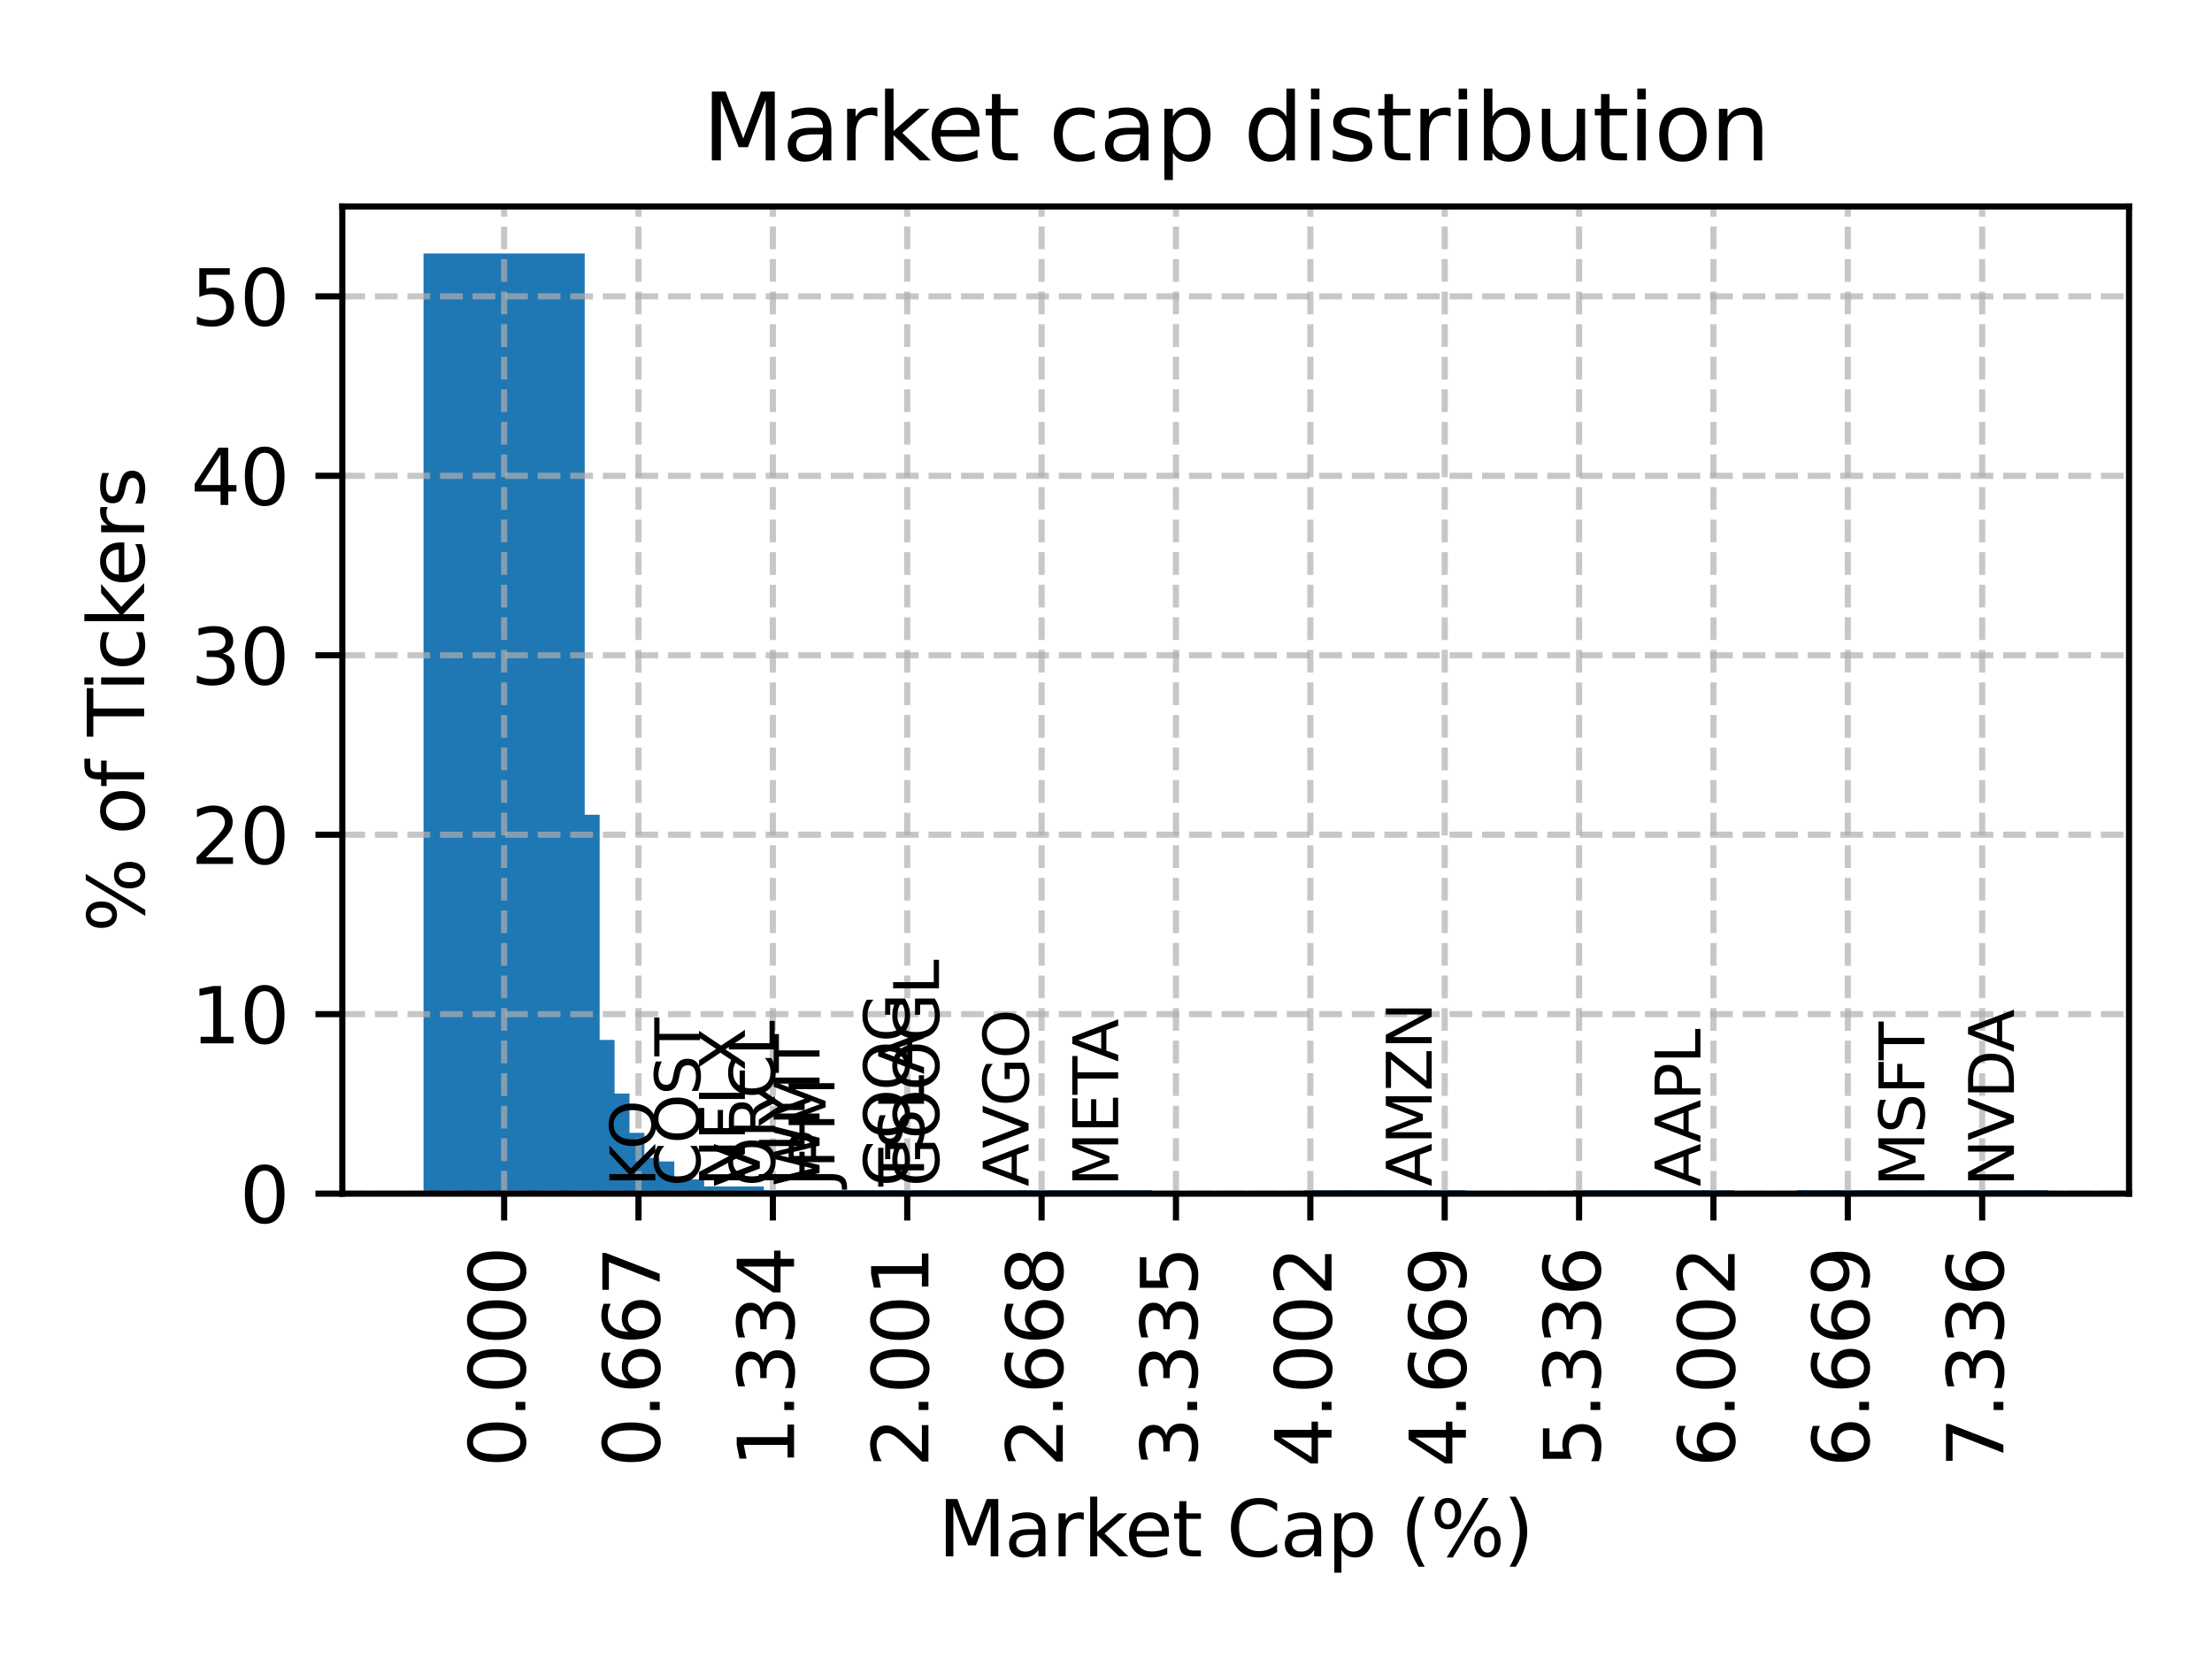 <?xml version="1.0" encoding="utf-8" standalone="no"?>
<!DOCTYPE svg PUBLIC "-//W3C//DTD SVG 1.1//EN"
  "http://www.w3.org/Graphics/SVG/1.1/DTD/svg11.dtd">
<svg xmlns:xlink="http://www.w3.org/1999/xlink" width="288pt" height="216pt" viewBox="0 0 288 216" xmlns="http://www.w3.org/2000/svg" version="1.1">
 <defs>
  <style type="text/css">*{stroke-linejoin: round; stroke-linecap: butt}</style>
 </defs>
 <g id="figure_1">
  <g id="patch_1">
   <path d="M 0 216 
L 288 216 
L 288 0 
L 0 0 
z
" style="fill: #ffffff"/>
  </g>
  <g id="axes_1">
   <g id="patch_2">
    <path d="M 44.57 155.41 
L 277.2 155.41 
L 277.2 26.88 
L 44.57 26.88 
z
" style="fill: #ffffff"/>
   </g>
   <g id="patch_3">
    <path d="M 55.144 155.41 
L 76.129 155.41 
L 76.129 33 
L 55.144 33 
z
" clip-path="url(#p5bb82f85a7)" style="fill: #1f77b4"/>
   </g>
   <g id="patch_4">
    <path d="M 57.088 155.41 
L 78.073 155.41 
L 78.073 106.074 
L 57.088 106.074 
z
" clip-path="url(#p5bb82f85a7)" style="fill: #1f77b4"/>
   </g>
   <g id="patch_5">
    <path d="M 59.032 155.41 
L 80.017 155.41 
L 80.017 135.396 
L 59.032 135.396 
z
" clip-path="url(#p5bb82f85a7)" style="fill: #1f77b4"/>
   </g>
   <g id="patch_6">
    <path d="M 60.976 155.41 
L 81.96 155.41 
L 81.96 142.378 
L 60.976 142.378 
z
" clip-path="url(#p5bb82f85a7)" style="fill: #1f77b4"/>
   </g>
   <g id="patch_7">
    <path d="M 62.919 155.41 
L 83.904 155.41 
L 83.904 147.498 
L 62.919 147.498 
z
" clip-path="url(#p5bb82f85a7)" style="fill: #1f77b4"/>
   </g>
   <g id="patch_8">
    <path d="M 64.863 155.41 
L 85.848 155.41 
L 85.848 150.756 
L 64.863 150.756 
z
" clip-path="url(#p5bb82f85a7)" style="fill: #1f77b4"/>
   </g>
   <g id="patch_9">
    <path d="M 66.807 155.41 
L 87.792 155.41 
L 87.792 151.221 
L 66.807 151.221 
z
" clip-path="url(#p5bb82f85a7)" style="fill: #1f77b4"/>
   </g>
   <g id="patch_10">
    <path d="M 68.751 155.41 
L 89.736 155.41 
L 89.736 154.945 
L 68.751 154.945 
z
" clip-path="url(#p5bb82f85a7)" style="fill: #1f77b4"/>
   </g>
   <g id="patch_11">
    <path d="M 70.695 155.41 
L 91.68 155.41 
L 91.68 153.548 
L 70.695 153.548 
z
" clip-path="url(#p5bb82f85a7)" style="fill: #1f77b4"/>
   </g>
   <g id="patch_12">
    <path d="M 72.639 155.41 
L 93.624 155.41 
L 93.624 154.479 
L 72.639 154.479 
z
" clip-path="url(#p5bb82f85a7)" style="fill: #1f77b4"/>
   </g>
   <g id="patch_13">
    <path d="M 74.583 155.41 
L 95.567 155.41 
L 95.567 154.945 
L 74.583 154.945 
z
" clip-path="url(#p5bb82f85a7)" style="fill: #1f77b4"/>
   </g>
   <g id="patch_14">
    <path d="M 76.526 155.41 
L 97.511 155.41 
L 97.511 155.41 
L 76.526 155.41 
z
" clip-path="url(#p5bb82f85a7)" style="fill: #1f77b4"/>
   </g>
   <g id="patch_15">
    <path d="M 78.47 155.41 
L 99.455 155.41 
L 99.455 154.479 
L 78.47 154.479 
z
" clip-path="url(#p5bb82f85a7)" style="fill: #1f77b4"/>
   </g>
   <g id="patch_16">
    <path d="M 80.414 155.41 
L 101.399 155.41 
L 101.399 154.945 
L 80.414 154.945 
z
" clip-path="url(#p5bb82f85a7)" style="fill: #1f77b4"/>
   </g>
   <g id="patch_17">
    <path d="M 82.358 155.41 
L 103.343 155.41 
L 103.343 154.945 
L 82.358 154.945 
z
" clip-path="url(#p5bb82f85a7)" style="fill: #1f77b4"/>
   </g>
   <g id="patch_18">
    <path d="M 84.302 155.41 
L 105.287 155.41 
L 105.287 154.945 
L 84.302 154.945 
z
" clip-path="url(#p5bb82f85a7)" style="fill: #1f77b4"/>
   </g>
   <g id="patch_19">
    <path d="M 86.246 155.41 
L 107.23 155.41 
L 107.23 155.41 
L 86.246 155.41 
z
" clip-path="url(#p5bb82f85a7)" style="fill: #1f77b4"/>
   </g>
   <g id="patch_20">
    <path d="M 88.189 155.41 
L 109.174 155.41 
L 109.174 154.945 
L 88.189 154.945 
z
" clip-path="url(#p5bb82f85a7)" style="fill: #1f77b4"/>
   </g>
   <g id="patch_21">
    <path d="M 90.133 155.41 
L 111.118 155.41 
L 111.118 154.945 
L 90.133 154.945 
z
" clip-path="url(#p5bb82f85a7)" style="fill: #1f77b4"/>
   </g>
   <g id="patch_22">
    <path d="M 92.077 155.41 
L 113.062 155.41 
L 113.062 154.945 
L 92.077 154.945 
z
" clip-path="url(#p5bb82f85a7)" style="fill: #1f77b4"/>
   </g>
   <g id="patch_23">
    <path d="M 94.021 155.41 
L 115.006 155.41 
L 115.006 155.41 
L 94.021 155.41 
z
" clip-path="url(#p5bb82f85a7)" style="fill: #1f77b4"/>
   </g>
   <g id="patch_24">
    <path d="M 95.965 155.41 
L 116.95 155.41 
L 116.95 155.41 
L 95.965 155.41 
z
" clip-path="url(#p5bb82f85a7)" style="fill: #1f77b4"/>
   </g>
   <g id="patch_25">
    <path d="M 97.909 155.41 
L 118.894 155.41 
L 118.894 155.41 
L 97.909 155.41 
z
" clip-path="url(#p5bb82f85a7)" style="fill: #1f77b4"/>
   </g>
   <g id="patch_26">
    <path d="M 99.853 155.41 
L 120.837 155.41 
L 120.837 155.41 
L 99.853 155.41 
z
" clip-path="url(#p5bb82f85a7)" style="fill: #1f77b4"/>
   </g>
   <g id="patch_27">
    <path d="M 101.796 155.41 
L 122.781 155.41 
L 122.781 154.945 
L 101.796 154.945 
z
" clip-path="url(#p5bb82f85a7)" style="fill: #1f77b4"/>
   </g>
   <g id="patch_28">
    <path d="M 103.74 155.41 
L 124.725 155.41 
L 124.725 154.945 
L 103.74 154.945 
z
" clip-path="url(#p5bb82f85a7)" style="fill: #1f77b4"/>
   </g>
   <g id="patch_29">
    <path d="M 105.684 155.41 
L 126.669 155.41 
L 126.669 154.945 
L 105.684 154.945 
z
" clip-path="url(#p5bb82f85a7)" style="fill: #1f77b4"/>
   </g>
   <g id="patch_30">
    <path d="M 107.628 155.41 
L 128.613 155.41 
L 128.613 155.41 
L 107.628 155.41 
z
" clip-path="url(#p5bb82f85a7)" style="fill: #1f77b4"/>
   </g>
   <g id="patch_31">
    <path d="M 109.572 155.41 
L 130.557 155.41 
L 130.557 155.41 
L 109.572 155.41 
z
" clip-path="url(#p5bb82f85a7)" style="fill: #1f77b4"/>
   </g>
   <g id="patch_32">
    <path d="M 111.516 155.41 
L 132.5 155.41 
L 132.5 155.41 
L 111.516 155.41 
z
" clip-path="url(#p5bb82f85a7)" style="fill: #1f77b4"/>
   </g>
   <g id="patch_33">
    <path d="M 113.459 155.41 
L 134.444 155.41 
L 134.444 155.41 
L 113.459 155.41 
z
" clip-path="url(#p5bb82f85a7)" style="fill: #1f77b4"/>
   </g>
   <g id="patch_34">
    <path d="M 115.403 155.41 
L 136.388 155.41 
L 136.388 155.41 
L 115.403 155.41 
z
" clip-path="url(#p5bb82f85a7)" style="fill: #1f77b4"/>
   </g>
   <g id="patch_35">
    <path d="M 117.347 155.41 
L 138.332 155.41 
L 138.332 154.945 
L 117.347 154.945 
z
" clip-path="url(#p5bb82f85a7)" style="fill: #1f77b4"/>
   </g>
   <g id="patch_36">
    <path d="M 119.291 155.41 
L 140.276 155.41 
L 140.276 155.41 
L 119.291 155.41 
z
" clip-path="url(#p5bb82f85a7)" style="fill: #1f77b4"/>
   </g>
   <g id="patch_37">
    <path d="M 121.235 155.41 
L 142.22 155.41 
L 142.22 155.41 
L 121.235 155.41 
z
" clip-path="url(#p5bb82f85a7)" style="fill: #1f77b4"/>
   </g>
   <g id="patch_38">
    <path d="M 123.179 155.41 
L 144.164 155.41 
L 144.164 155.41 
L 123.179 155.41 
z
" clip-path="url(#p5bb82f85a7)" style="fill: #1f77b4"/>
   </g>
   <g id="patch_39">
    <path d="M 125.123 155.41 
L 146.107 155.41 
L 146.107 155.41 
L 125.123 155.41 
z
" clip-path="url(#p5bb82f85a7)" style="fill: #1f77b4"/>
   </g>
   <g id="patch_40">
    <path d="M 127.066 155.41 
L 148.051 155.41 
L 148.051 155.41 
L 127.066 155.41 
z
" clip-path="url(#p5bb82f85a7)" style="fill: #1f77b4"/>
   </g>
   <g id="patch_41">
    <path d="M 129.01 155.41 
L 149.995 155.41 
L 149.995 154.945 
L 129.01 154.945 
z
" clip-path="url(#p5bb82f85a7)" style="fill: #1f77b4"/>
   </g>
   <g id="patch_42">
    <path d="M 130.954 155.41 
L 151.939 155.41 
L 151.939 155.41 
L 130.954 155.41 
z
" clip-path="url(#p5bb82f85a7)" style="fill: #1f77b4"/>
   </g>
   <g id="patch_43">
    <path d="M 132.898 155.41 
L 153.883 155.41 
L 153.883 155.41 
L 132.898 155.41 
z
" clip-path="url(#p5bb82f85a7)" style="fill: #1f77b4"/>
   </g>
   <g id="patch_44">
    <path d="M 134.842 155.41 
L 155.827 155.41 
L 155.827 155.41 
L 134.842 155.41 
z
" clip-path="url(#p5bb82f85a7)" style="fill: #1f77b4"/>
   </g>
   <g id="patch_45">
    <path d="M 136.786 155.41 
L 157.77 155.41 
L 157.77 155.41 
L 136.786 155.41 
z
" clip-path="url(#p5bb82f85a7)" style="fill: #1f77b4"/>
   </g>
   <g id="patch_46">
    <path d="M 138.729 155.41 
L 159.714 155.41 
L 159.714 155.41 
L 138.729 155.41 
z
" clip-path="url(#p5bb82f85a7)" style="fill: #1f77b4"/>
   </g>
   <g id="patch_47">
    <path d="M 140.673 155.41 
L 161.658 155.41 
L 161.658 155.41 
L 140.673 155.41 
z
" clip-path="url(#p5bb82f85a7)" style="fill: #1f77b4"/>
   </g>
   <g id="patch_48">
    <path d="M 142.617 155.41 
L 163.602 155.41 
L 163.602 155.41 
L 142.617 155.41 
z
" clip-path="url(#p5bb82f85a7)" style="fill: #1f77b4"/>
   </g>
   <g id="patch_49">
    <path d="M 144.561 155.41 
L 165.546 155.41 
L 165.546 155.41 
L 144.561 155.41 
z
" clip-path="url(#p5bb82f85a7)" style="fill: #1f77b4"/>
   </g>
   <g id="patch_50">
    <path d="M 146.505 155.41 
L 167.49 155.41 
L 167.49 155.41 
L 146.505 155.41 
z
" clip-path="url(#p5bb82f85a7)" style="fill: #1f77b4"/>
   </g>
   <g id="patch_51">
    <path d="M 148.449 155.41 
L 169.434 155.41 
L 169.434 155.41 
L 148.449 155.41 
z
" clip-path="url(#p5bb82f85a7)" style="fill: #1f77b4"/>
   </g>
   <g id="patch_52">
    <path d="M 150.393 155.41 
L 171.377 155.41 
L 171.377 155.41 
L 150.393 155.41 
z
" clip-path="url(#p5bb82f85a7)" style="fill: #1f77b4"/>
   </g>
   <g id="patch_53">
    <path d="M 152.336 155.41 
L 173.321 155.41 
L 173.321 155.41 
L 152.336 155.41 
z
" clip-path="url(#p5bb82f85a7)" style="fill: #1f77b4"/>
   </g>
   <g id="patch_54">
    <path d="M 154.28 155.41 
L 175.265 155.41 
L 175.265 155.41 
L 154.28 155.41 
z
" clip-path="url(#p5bb82f85a7)" style="fill: #1f77b4"/>
   </g>
   <g id="patch_55">
    <path d="M 156.224 155.41 
L 177.209 155.41 
L 177.209 155.41 
L 156.224 155.41 
z
" clip-path="url(#p5bb82f85a7)" style="fill: #1f77b4"/>
   </g>
   <g id="patch_56">
    <path d="M 158.168 155.41 
L 179.153 155.41 
L 179.153 155.41 
L 158.168 155.41 
z
" clip-path="url(#p5bb82f85a7)" style="fill: #1f77b4"/>
   </g>
   <g id="patch_57">
    <path d="M 160.112 155.41 
L 181.097 155.41 
L 181.097 155.41 
L 160.112 155.41 
z
" clip-path="url(#p5bb82f85a7)" style="fill: #1f77b4"/>
   </g>
   <g id="patch_58">
    <path d="M 162.056 155.41 
L 183.041 155.41 
L 183.041 155.41 
L 162.056 155.41 
z
" clip-path="url(#p5bb82f85a7)" style="fill: #1f77b4"/>
   </g>
   <g id="patch_59">
    <path d="M 164 155.41 
L 184.984 155.41 
L 184.984 155.41 
L 164 155.41 
z
" clip-path="url(#p5bb82f85a7)" style="fill: #1f77b4"/>
   </g>
   <g id="patch_60">
    <path d="M 165.943 155.41 
L 186.928 155.41 
L 186.928 155.41 
L 165.943 155.41 
z
" clip-path="url(#p5bb82f85a7)" style="fill: #1f77b4"/>
   </g>
   <g id="patch_61">
    <path d="M 167.887 155.41 
L 188.872 155.41 
L 188.872 155.41 
L 167.887 155.41 
z
" clip-path="url(#p5bb82f85a7)" style="fill: #1f77b4"/>
   </g>
   <g id="patch_62">
    <path d="M 169.831 155.41 
L 190.816 155.41 
L 190.816 154.945 
L 169.831 154.945 
z
" clip-path="url(#p5bb82f85a7)" style="fill: #1f77b4"/>
   </g>
   <g id="patch_63">
    <path d="M 171.775 155.41 
L 192.76 155.41 
L 192.76 155.41 
L 171.775 155.41 
z
" clip-path="url(#p5bb82f85a7)" style="fill: #1f77b4"/>
   </g>
   <g id="patch_64">
    <path d="M 173.719 155.41 
L 194.704 155.41 
L 194.704 155.41 
L 173.719 155.41 
z
" clip-path="url(#p5bb82f85a7)" style="fill: #1f77b4"/>
   </g>
   <g id="patch_65">
    <path d="M 175.663 155.41 
L 196.647 155.41 
L 196.647 155.41 
L 175.663 155.41 
z
" clip-path="url(#p5bb82f85a7)" style="fill: #1f77b4"/>
   </g>
   <g id="patch_66">
    <path d="M 177.606 155.41 
L 198.591 155.41 
L 198.591 155.41 
L 177.606 155.41 
z
" clip-path="url(#p5bb82f85a7)" style="fill: #1f77b4"/>
   </g>
   <g id="patch_67">
    <path d="M 179.55 155.41 
L 200.535 155.41 
L 200.535 155.41 
L 179.55 155.41 
z
" clip-path="url(#p5bb82f85a7)" style="fill: #1f77b4"/>
   </g>
   <g id="patch_68">
    <path d="M 181.494 155.41 
L 202.479 155.41 
L 202.479 155.41 
L 181.494 155.41 
z
" clip-path="url(#p5bb82f85a7)" style="fill: #1f77b4"/>
   </g>
   <g id="patch_69">
    <path d="M 183.438 155.41 
L 204.423 155.41 
L 204.423 155.41 
L 183.438 155.41 
z
" clip-path="url(#p5bb82f85a7)" style="fill: #1f77b4"/>
   </g>
   <g id="patch_70">
    <path d="M 185.382 155.41 
L 206.367 155.41 
L 206.367 155.41 
L 185.382 155.41 
z
" clip-path="url(#p5bb82f85a7)" style="fill: #1f77b4"/>
   </g>
   <g id="patch_71">
    <path d="M 187.326 155.41 
L 208.311 155.41 
L 208.311 155.41 
L 187.326 155.41 
z
" clip-path="url(#p5bb82f85a7)" style="fill: #1f77b4"/>
   </g>
   <g id="patch_72">
    <path d="M 189.27 155.41 
L 210.254 155.41 
L 210.254 155.41 
L 189.27 155.41 
z
" clip-path="url(#p5bb82f85a7)" style="fill: #1f77b4"/>
   </g>
   <g id="patch_73">
    <path d="M 191.213 155.41 
L 212.198 155.41 
L 212.198 155.41 
L 191.213 155.41 
z
" clip-path="url(#p5bb82f85a7)" style="fill: #1f77b4"/>
   </g>
   <g id="patch_74">
    <path d="M 193.157 155.41 
L 214.142 155.41 
L 214.142 155.41 
L 193.157 155.41 
z
" clip-path="url(#p5bb82f85a7)" style="fill: #1f77b4"/>
   </g>
   <g id="patch_75">
    <path d="M 195.101 155.41 
L 216.086 155.41 
L 216.086 155.41 
L 195.101 155.41 
z
" clip-path="url(#p5bb82f85a7)" style="fill: #1f77b4"/>
   </g>
   <g id="patch_76">
    <path d="M 197.045 155.41 
L 218.03 155.41 
L 218.03 155.41 
L 197.045 155.41 
z
" clip-path="url(#p5bb82f85a7)" style="fill: #1f77b4"/>
   </g>
   <g id="patch_77">
    <path d="M 198.989 155.41 
L 219.974 155.41 
L 219.974 155.41 
L 198.989 155.41 
z
" clip-path="url(#p5bb82f85a7)" style="fill: #1f77b4"/>
   </g>
   <g id="patch_78">
    <path d="M 200.933 155.41 
L 221.917 155.41 
L 221.917 155.41 
L 200.933 155.41 
z
" clip-path="url(#p5bb82f85a7)" style="fill: #1f77b4"/>
   </g>
   <g id="patch_79">
    <path d="M 202.876 155.41 
L 223.861 155.41 
L 223.861 155.41 
L 202.876 155.41 
z
" clip-path="url(#p5bb82f85a7)" style="fill: #1f77b4"/>
   </g>
   <g id="patch_80">
    <path d="M 204.82 155.41 
L 225.805 155.41 
L 225.805 154.945 
L 204.82 154.945 
z
" clip-path="url(#p5bb82f85a7)" style="fill: #1f77b4"/>
   </g>
   <g id="patch_81">
    <path d="M 206.764 155.41 
L 227.749 155.41 
L 227.749 155.41 
L 206.764 155.41 
z
" clip-path="url(#p5bb82f85a7)" style="fill: #1f77b4"/>
   </g>
   <g id="patch_82">
    <path d="M 208.708 155.41 
L 229.693 155.41 
L 229.693 155.41 
L 208.708 155.41 
z
" clip-path="url(#p5bb82f85a7)" style="fill: #1f77b4"/>
   </g>
   <g id="patch_83">
    <path d="M 210.652 155.41 
L 231.637 155.41 
L 231.637 155.41 
L 210.652 155.41 
z
" clip-path="url(#p5bb82f85a7)" style="fill: #1f77b4"/>
   </g>
   <g id="patch_84">
    <path d="M 212.596 155.41 
L 233.581 155.41 
L 233.581 155.41 
L 212.596 155.41 
z
" clip-path="url(#p5bb82f85a7)" style="fill: #1f77b4"/>
   </g>
   <g id="patch_85">
    <path d="M 214.54 155.41 
L 235.524 155.41 
L 235.524 155.41 
L 214.54 155.41 
z
" clip-path="url(#p5bb82f85a7)" style="fill: #1f77b4"/>
   </g>
   <g id="patch_86">
    <path d="M 216.483 155.41 
L 237.468 155.41 
L 237.468 155.41 
L 216.483 155.41 
z
" clip-path="url(#p5bb82f85a7)" style="fill: #1f77b4"/>
   </g>
   <g id="patch_87">
    <path d="M 218.427 155.41 
L 239.412 155.41 
L 239.412 155.41 
L 218.427 155.41 
z
" clip-path="url(#p5bb82f85a7)" style="fill: #1f77b4"/>
   </g>
   <g id="patch_88">
    <path d="M 220.371 155.41 
L 241.356 155.41 
L 241.356 155.41 
L 220.371 155.41 
z
" clip-path="url(#p5bb82f85a7)" style="fill: #1f77b4"/>
   </g>
   <g id="patch_89">
    <path d="M 222.315 155.41 
L 243.3 155.41 
L 243.3 155.41 
L 222.315 155.41 
z
" clip-path="url(#p5bb82f85a7)" style="fill: #1f77b4"/>
   </g>
   <g id="patch_90">
    <path d="M 224.259 155.41 
L 245.244 155.41 
L 245.244 155.41 
L 224.259 155.41 
z
" clip-path="url(#p5bb82f85a7)" style="fill: #1f77b4"/>
   </g>
   <g id="patch_91">
    <path d="M 226.203 155.41 
L 247.187 155.41 
L 247.187 155.41 
L 226.203 155.41 
z
" clip-path="url(#p5bb82f85a7)" style="fill: #1f77b4"/>
   </g>
   <g id="patch_92">
    <path d="M 228.146 155.41 
L 249.131 155.41 
L 249.131 155.41 
L 228.146 155.41 
z
" clip-path="url(#p5bb82f85a7)" style="fill: #1f77b4"/>
   </g>
   <g id="patch_93">
    <path d="M 230.09 155.41 
L 251.075 155.41 
L 251.075 155.41 
L 230.09 155.41 
z
" clip-path="url(#p5bb82f85a7)" style="fill: #1f77b4"/>
   </g>
   <g id="patch_94">
    <path d="M 232.034 155.41 
L 253.019 155.41 
L 253.019 155.41 
L 232.034 155.41 
z
" clip-path="url(#p5bb82f85a7)" style="fill: #1f77b4"/>
   </g>
   <g id="patch_95">
    <path d="M 233.978 155.41 
L 254.963 155.41 
L 254.963 154.945 
L 233.978 154.945 
z
" clip-path="url(#p5bb82f85a7)" style="fill: #1f77b4"/>
   </g>
   <g id="patch_96">
    <path d="M 235.922 155.41 
L 256.907 155.41 
L 256.907 155.41 
L 235.922 155.41 
z
" clip-path="url(#p5bb82f85a7)" style="fill: #1f77b4"/>
   </g>
   <g id="patch_97">
    <path d="M 237.866 155.41 
L 258.851 155.41 
L 258.851 155.41 
L 237.866 155.41 
z
" clip-path="url(#p5bb82f85a7)" style="fill: #1f77b4"/>
   </g>
   <g id="patch_98">
    <path d="M 239.81 155.41 
L 260.794 155.41 
L 260.794 155.41 
L 239.81 155.41 
z
" clip-path="url(#p5bb82f85a7)" style="fill: #1f77b4"/>
   </g>
   <g id="patch_99">
    <path d="M 241.753 155.41 
L 262.738 155.41 
L 262.738 155.41 
L 241.753 155.41 
z
" clip-path="url(#p5bb82f85a7)" style="fill: #1f77b4"/>
   </g>
   <g id="patch_100">
    <path d="M 243.697 155.41 
L 264.682 155.41 
L 264.682 155.41 
L 243.697 155.41 
z
" clip-path="url(#p5bb82f85a7)" style="fill: #1f77b4"/>
   </g>
   <g id="patch_101">
    <path d="M 245.641 155.41 
L 266.626 155.41 
L 266.626 154.945 
L 245.641 154.945 
z
" clip-path="url(#p5bb82f85a7)" style="fill: #1f77b4"/>
   </g>
   <g id="matplotlib.axis_1">
    <g id="xtick_1">
     <g id="line2d_1">
      <path d="M 65.637 155.41 
L 65.637 26.88 
" clip-path="url(#p5bb82f85a7)" style="fill: none; stroke-dasharray: 2.96,1.28; stroke-dashoffset: 0; stroke: #b0b0b0; stroke-opacity: 0.7; stroke-width: 0.8"/>
     </g>
     <g id="line2d_2">
      <defs>
       <path id="m8862fa308e" d="M 0 0 
L 0 3.5 
" style="stroke: #000000; stroke-width: 0.8"/>
      </defs>
      <g>
       <use xlink:href="#m8862fa308e" x="65.637" y="155.41" style="stroke: #000000; stroke-width: 0.8"/>
      </g>
     </g>
     <g id="text_1">
      <!-- 0.000 -->
      <g transform="translate(68.396 191.038) rotate(-90) scale(0.1 -0.1)">
       <defs>
        <path id="DejaVuSans-30" d="M 2034 4250 
Q 1547 4250 1301 3770 
Q 1056 3291 1056 2328 
Q 1056 1369 1301 889 
Q 1547 409 2034 409 
Q 2525 409 2770 889 
Q 3016 1369 3016 2328 
Q 3016 3291 2770 3770 
Q 2525 4250 2034 4250 
z
M 2034 4750 
Q 2819 4750 3233 4129 
Q 3647 3509 3647 2328 
Q 3647 1150 3233 529 
Q 2819 -91 2034 -91 
Q 1250 -91 836 529 
Q 422 1150 422 2328 
Q 422 3509 836 4129 
Q 1250 4750 2034 4750 
z
" transform="scale(0.016)"/>
        <path id="DejaVuSans-2e" d="M 684 794 
L 1344 794 
L 1344 0 
L 684 0 
L 684 794 
z
" transform="scale(0.016)"/>
       </defs>
       <use xlink:href="#DejaVuSans-30"/>
       <use xlink:href="#DejaVuSans-2e" transform="translate(63.623 0)"/>
       <use xlink:href="#DejaVuSans-30" transform="translate(95.41 0)"/>
       <use xlink:href="#DejaVuSans-30" transform="translate(159.033 0)"/>
       <use xlink:href="#DejaVuSans-30" transform="translate(222.656 0)"/>
      </g>
     </g>
    </g>
    <g id="xtick_2">
     <g id="line2d_3">
      <path d="M 83.131 155.41 
L 83.131 26.88 
" clip-path="url(#p5bb82f85a7)" style="fill: none; stroke-dasharray: 2.96,1.28; stroke-dashoffset: 0; stroke: #b0b0b0; stroke-opacity: 0.7; stroke-width: 0.8"/>
     </g>
     <g id="line2d_4">
      <g>
       <use xlink:href="#m8862fa308e" x="83.131" y="155.41" style="stroke: #000000; stroke-width: 0.8"/>
      </g>
     </g>
     <g id="text_2">
      <!-- 0.667 -->
      <g transform="translate(85.891 191.038) rotate(-90) scale(0.1 -0.1)">
       <defs>
        <path id="DejaVuSans-36" d="M 2113 2584 
Q 1688 2584 1439 2293 
Q 1191 2003 1191 1497 
Q 1191 994 1439 701 
Q 1688 409 2113 409 
Q 2538 409 2786 701 
Q 3034 994 3034 1497 
Q 3034 2003 2786 2293 
Q 2538 2584 2113 2584 
z
M 3366 4563 
L 3366 3988 
Q 3128 4100 2886 4159 
Q 2644 4219 2406 4219 
Q 1781 4219 1451 3797 
Q 1122 3375 1075 2522 
Q 1259 2794 1537 2939 
Q 1816 3084 2150 3084 
Q 2853 3084 3261 2657 
Q 3669 2231 3669 1497 
Q 3669 778 3244 343 
Q 2819 -91 2113 -91 
Q 1303 -91 875 529 
Q 447 1150 447 2328 
Q 447 3434 972 4092 
Q 1497 4750 2381 4750 
Q 2619 4750 2861 4703 
Q 3103 4656 3366 4563 
z
" transform="scale(0.016)"/>
        <path id="DejaVuSans-37" d="M 525 4666 
L 3525 4666 
L 3525 4397 
L 1831 0 
L 1172 0 
L 2766 4134 
L 525 4134 
L 525 4666 
z
" transform="scale(0.016)"/>
       </defs>
       <use xlink:href="#DejaVuSans-30"/>
       <use xlink:href="#DejaVuSans-2e" transform="translate(63.623 0)"/>
       <use xlink:href="#DejaVuSans-36" transform="translate(95.41 0)"/>
       <use xlink:href="#DejaVuSans-36" transform="translate(159.033 0)"/>
       <use xlink:href="#DejaVuSans-37" transform="translate(222.656 0)"/>
      </g>
     </g>
    </g>
    <g id="xtick_3">
     <g id="line2d_5">
      <path d="M 100.626 155.41 
L 100.626 26.88 
" clip-path="url(#p5bb82f85a7)" style="fill: none; stroke-dasharray: 2.96,1.28; stroke-dashoffset: 0; stroke: #b0b0b0; stroke-opacity: 0.7; stroke-width: 0.8"/>
     </g>
     <g id="line2d_6">
      <g>
       <use xlink:href="#m8862fa308e" x="100.626" y="155.41" style="stroke: #000000; stroke-width: 0.8"/>
      </g>
     </g>
     <g id="text_3">
      <!-- 1.334 -->
      <g transform="translate(103.385 191.038) rotate(-90) scale(0.1 -0.1)">
       <defs>
        <path id="DejaVuSans-31" d="M 794 531 
L 1825 531 
L 1825 4091 
L 703 3866 
L 703 4441 
L 1819 4666 
L 2450 4666 
L 2450 531 
L 3481 531 
L 3481 0 
L 794 0 
L 794 531 
z
" transform="scale(0.016)"/>
        <path id="DejaVuSans-33" d="M 2597 2516 
Q 3050 2419 3304 2112 
Q 3559 1806 3559 1356 
Q 3559 666 3084 287 
Q 2609 -91 1734 -91 
Q 1441 -91 1130 -33 
Q 819 25 488 141 
L 488 750 
Q 750 597 1062 519 
Q 1375 441 1716 441 
Q 2309 441 2620 675 
Q 2931 909 2931 1356 
Q 2931 1769 2642 2001 
Q 2353 2234 1838 2234 
L 1294 2234 
L 1294 2753 
L 1863 2753 
Q 2328 2753 2575 2939 
Q 2822 3125 2822 3475 
Q 2822 3834 2567 4026 
Q 2313 4219 1838 4219 
Q 1578 4219 1281 4162 
Q 984 4106 628 3988 
L 628 4550 
Q 988 4650 1302 4700 
Q 1616 4750 1894 4750 
Q 2613 4750 3031 4423 
Q 3450 4097 3450 3541 
Q 3450 3153 3228 2886 
Q 3006 2619 2597 2516 
z
" transform="scale(0.016)"/>
        <path id="DejaVuSans-34" d="M 2419 4116 
L 825 1625 
L 2419 1625 
L 2419 4116 
z
M 2253 4666 
L 3047 4666 
L 3047 1625 
L 3713 1625 
L 3713 1100 
L 3047 1100 
L 3047 0 
L 2419 0 
L 2419 1100 
L 313 1100 
L 313 1709 
L 2253 4666 
z
" transform="scale(0.016)"/>
       </defs>
       <use xlink:href="#DejaVuSans-31"/>
       <use xlink:href="#DejaVuSans-2e" transform="translate(63.623 0)"/>
       <use xlink:href="#DejaVuSans-33" transform="translate(95.41 0)"/>
       <use xlink:href="#DejaVuSans-33" transform="translate(159.033 0)"/>
       <use xlink:href="#DejaVuSans-34" transform="translate(222.656 0)"/>
      </g>
     </g>
    </g>
    <g id="xtick_4">
     <g id="line2d_7">
      <path d="M 118.12 155.41 
L 118.12 26.88 
" clip-path="url(#p5bb82f85a7)" style="fill: none; stroke-dasharray: 2.96,1.28; stroke-dashoffset: 0; stroke: #b0b0b0; stroke-opacity: 0.7; stroke-width: 0.8"/>
     </g>
     <g id="line2d_8">
      <g>
       <use xlink:href="#m8862fa308e" x="118.12" y="155.41" style="stroke: #000000; stroke-width: 0.8"/>
      </g>
     </g>
     <g id="text_4">
      <!-- 2.001 -->
      <g transform="translate(120.88 191.038) rotate(-90) scale(0.1 -0.1)">
       <defs>
        <path id="DejaVuSans-32" d="M 1228 531 
L 3431 531 
L 3431 0 
L 469 0 
L 469 531 
Q 828 903 1448 1529 
Q 2069 2156 2228 2338 
Q 2531 2678 2651 2914 
Q 2772 3150 2772 3378 
Q 2772 3750 2511 3984 
Q 2250 4219 1831 4219 
Q 1534 4219 1204 4116 
Q 875 4013 500 3803 
L 500 4441 
Q 881 4594 1212 4672 
Q 1544 4750 1819 4750 
Q 2544 4750 2975 4387 
Q 3406 4025 3406 3419 
Q 3406 3131 3298 2873 
Q 3191 2616 2906 2266 
Q 2828 2175 2409 1742 
Q 1991 1309 1228 531 
z
" transform="scale(0.016)"/>
       </defs>
       <use xlink:href="#DejaVuSans-32"/>
       <use xlink:href="#DejaVuSans-2e" transform="translate(63.623 0)"/>
       <use xlink:href="#DejaVuSans-30" transform="translate(95.41 0)"/>
       <use xlink:href="#DejaVuSans-30" transform="translate(159.033 0)"/>
       <use xlink:href="#DejaVuSans-31" transform="translate(222.656 0)"/>
      </g>
     </g>
    </g>
    <g id="xtick_5">
     <g id="line2d_9">
      <path d="M 135.615 155.41 
L 135.615 26.88 
" clip-path="url(#p5bb82f85a7)" style="fill: none; stroke-dasharray: 2.96,1.28; stroke-dashoffset: 0; stroke: #b0b0b0; stroke-opacity: 0.7; stroke-width: 0.8"/>
     </g>
     <g id="line2d_10">
      <g>
       <use xlink:href="#m8862fa308e" x="135.615" y="155.41" style="stroke: #000000; stroke-width: 0.8"/>
      </g>
     </g>
     <g id="text_5">
      <!-- 2.668 -->
      <g transform="translate(138.374 191.038) rotate(-90) scale(0.1 -0.1)">
       <defs>
        <path id="DejaVuSans-38" d="M 2034 2216 
Q 1584 2216 1326 1975 
Q 1069 1734 1069 1313 
Q 1069 891 1326 650 
Q 1584 409 2034 409 
Q 2484 409 2743 651 
Q 3003 894 3003 1313 
Q 3003 1734 2745 1975 
Q 2488 2216 2034 2216 
z
M 1403 2484 
Q 997 2584 770 2862 
Q 544 3141 544 3541 
Q 544 4100 942 4425 
Q 1341 4750 2034 4750 
Q 2731 4750 3128 4425 
Q 3525 4100 3525 3541 
Q 3525 3141 3298 2862 
Q 3072 2584 2669 2484 
Q 3125 2378 3379 2068 
Q 3634 1759 3634 1313 
Q 3634 634 3220 271 
Q 2806 -91 2034 -91 
Q 1263 -91 848 271 
Q 434 634 434 1313 
Q 434 1759 690 2068 
Q 947 2378 1403 2484 
z
M 1172 3481 
Q 1172 3119 1398 2916 
Q 1625 2713 2034 2713 
Q 2441 2713 2670 2916 
Q 2900 3119 2900 3481 
Q 2900 3844 2670 4047 
Q 2441 4250 2034 4250 
Q 1625 4250 1398 4047 
Q 1172 3844 1172 3481 
z
" transform="scale(0.016)"/>
       </defs>
       <use xlink:href="#DejaVuSans-32"/>
       <use xlink:href="#DejaVuSans-2e" transform="translate(63.623 0)"/>
       <use xlink:href="#DejaVuSans-36" transform="translate(95.41 0)"/>
       <use xlink:href="#DejaVuSans-36" transform="translate(159.033 0)"/>
       <use xlink:href="#DejaVuSans-38" transform="translate(222.656 0)"/>
      </g>
     </g>
    </g>
    <g id="xtick_6">
     <g id="line2d_11">
      <path d="M 153.11 155.41 
L 153.11 26.88 
" clip-path="url(#p5bb82f85a7)" style="fill: none; stroke-dasharray: 2.96,1.28; stroke-dashoffset: 0; stroke: #b0b0b0; stroke-opacity: 0.7; stroke-width: 0.8"/>
     </g>
     <g id="line2d_12">
      <g>
       <use xlink:href="#m8862fa308e" x="153.11" y="155.41" style="stroke: #000000; stroke-width: 0.8"/>
      </g>
     </g>
     <g id="text_6">
      <!-- 3.335 -->
      <g transform="translate(155.869 191.038) rotate(-90) scale(0.1 -0.1)">
       <defs>
        <path id="DejaVuSans-35" d="M 691 4666 
L 3169 4666 
L 3169 4134 
L 1269 4134 
L 1269 2991 
Q 1406 3038 1543 3061 
Q 1681 3084 1819 3084 
Q 2600 3084 3056 2656 
Q 3513 2228 3513 1497 
Q 3513 744 3044 326 
Q 2575 -91 1722 -91 
Q 1428 -91 1123 -41 
Q 819 9 494 109 
L 494 744 
Q 775 591 1075 516 
Q 1375 441 1709 441 
Q 2250 441 2565 725 
Q 2881 1009 2881 1497 
Q 2881 1984 2565 2268 
Q 2250 2553 1709 2553 
Q 1456 2553 1204 2497 
Q 953 2441 691 2322 
L 691 4666 
z
" transform="scale(0.016)"/>
       </defs>
       <use xlink:href="#DejaVuSans-33"/>
       <use xlink:href="#DejaVuSans-2e" transform="translate(63.623 0)"/>
       <use xlink:href="#DejaVuSans-33" transform="translate(95.41 0)"/>
       <use xlink:href="#DejaVuSans-33" transform="translate(159.033 0)"/>
       <use xlink:href="#DejaVuSans-35" transform="translate(222.656 0)"/>
      </g>
     </g>
    </g>
    <g id="xtick_7">
     <g id="line2d_13">
      <path d="M 170.604 155.41 
L 170.604 26.88 
" clip-path="url(#p5bb82f85a7)" style="fill: none; stroke-dasharray: 2.96,1.28; stroke-dashoffset: 0; stroke: #b0b0b0; stroke-opacity: 0.7; stroke-width: 0.8"/>
     </g>
     <g id="line2d_14">
      <g>
       <use xlink:href="#m8862fa308e" x="170.604" y="155.41" style="stroke: #000000; stroke-width: 0.8"/>
      </g>
     </g>
     <g id="text_7">
      <!-- 4.002 -->
      <g transform="translate(173.364 191.038) rotate(-90) scale(0.1 -0.1)">
       <use xlink:href="#DejaVuSans-34"/>
       <use xlink:href="#DejaVuSans-2e" transform="translate(63.623 0)"/>
       <use xlink:href="#DejaVuSans-30" transform="translate(95.41 0)"/>
       <use xlink:href="#DejaVuSans-30" transform="translate(159.033 0)"/>
       <use xlink:href="#DejaVuSans-32" transform="translate(222.656 0)"/>
      </g>
     </g>
    </g>
    <g id="xtick_8">
     <g id="line2d_15">
      <path d="M 188.099 155.41 
L 188.099 26.88 
" clip-path="url(#p5bb82f85a7)" style="fill: none; stroke-dasharray: 2.96,1.28; stroke-dashoffset: 0; stroke: #b0b0b0; stroke-opacity: 0.7; stroke-width: 0.8"/>
     </g>
     <g id="line2d_16">
      <g>
       <use xlink:href="#m8862fa308e" x="188.099" y="155.41" style="stroke: #000000; stroke-width: 0.8"/>
      </g>
     </g>
     <g id="text_8">
      <!-- 4.669 -->
      <g transform="translate(190.858 191.038) rotate(-90) scale(0.1 -0.1)">
       <defs>
        <path id="DejaVuSans-39" d="M 703 97 
L 703 672 
Q 941 559 1184 500 
Q 1428 441 1663 441 
Q 2288 441 2617 861 
Q 2947 1281 2994 2138 
Q 2813 1869 2534 1725 
Q 2256 1581 1919 1581 
Q 1219 1581 811 2004 
Q 403 2428 403 3163 
Q 403 3881 828 4315 
Q 1253 4750 1959 4750 
Q 2769 4750 3195 4129 
Q 3622 3509 3622 2328 
Q 3622 1225 3098 567 
Q 2575 -91 1691 -91 
Q 1453 -91 1209 -44 
Q 966 3 703 97 
z
M 1959 2075 
Q 2384 2075 2632 2365 
Q 2881 2656 2881 3163 
Q 2881 3666 2632 3958 
Q 2384 4250 1959 4250 
Q 1534 4250 1286 3958 
Q 1038 3666 1038 3163 
Q 1038 2656 1286 2365 
Q 1534 2075 1959 2075 
z
" transform="scale(0.016)"/>
       </defs>
       <use xlink:href="#DejaVuSans-34"/>
       <use xlink:href="#DejaVuSans-2e" transform="translate(63.623 0)"/>
       <use xlink:href="#DejaVuSans-36" transform="translate(95.41 0)"/>
       <use xlink:href="#DejaVuSans-36" transform="translate(159.033 0)"/>
       <use xlink:href="#DejaVuSans-39" transform="translate(222.656 0)"/>
      </g>
     </g>
    </g>
    <g id="xtick_9">
     <g id="line2d_17">
      <path d="M 205.593 155.41 
L 205.593 26.88 
" clip-path="url(#p5bb82f85a7)" style="fill: none; stroke-dasharray: 2.96,1.28; stroke-dashoffset: 0; stroke: #b0b0b0; stroke-opacity: 0.7; stroke-width: 0.8"/>
     </g>
     <g id="line2d_18">
      <g>
       <use xlink:href="#m8862fa308e" x="205.593" y="155.41" style="stroke: #000000; stroke-width: 0.8"/>
      </g>
     </g>
     <g id="text_9">
      <!-- 5.336 -->
      <g transform="translate(208.353 191.038) rotate(-90) scale(0.1 -0.1)">
       <use xlink:href="#DejaVuSans-35"/>
       <use xlink:href="#DejaVuSans-2e" transform="translate(63.623 0)"/>
       <use xlink:href="#DejaVuSans-33" transform="translate(95.41 0)"/>
       <use xlink:href="#DejaVuSans-33" transform="translate(159.033 0)"/>
       <use xlink:href="#DejaVuSans-36" transform="translate(222.656 0)"/>
      </g>
     </g>
    </g>
    <g id="xtick_10">
     <g id="line2d_19">
      <path d="M 223.088 155.41 
L 223.088 26.88 
" clip-path="url(#p5bb82f85a7)" style="fill: none; stroke-dasharray: 2.96,1.28; stroke-dashoffset: 0; stroke: #b0b0b0; stroke-opacity: 0.7; stroke-width: 0.8"/>
     </g>
     <g id="line2d_20">
      <g>
       <use xlink:href="#m8862fa308e" x="223.088" y="155.41" style="stroke: #000000; stroke-width: 0.8"/>
      </g>
     </g>
     <g id="text_10">
      <!-- 6.002 -->
      <g transform="translate(225.847 191.038) rotate(-90) scale(0.1 -0.1)">
       <use xlink:href="#DejaVuSans-36"/>
       <use xlink:href="#DejaVuSans-2e" transform="translate(63.623 0)"/>
       <use xlink:href="#DejaVuSans-30" transform="translate(95.41 0)"/>
       <use xlink:href="#DejaVuSans-30" transform="translate(159.033 0)"/>
       <use xlink:href="#DejaVuSans-32" transform="translate(222.656 0)"/>
      </g>
     </g>
    </g>
    <g id="xtick_11">
     <g id="line2d_21">
      <path d="M 240.583 155.41 
L 240.583 26.88 
" clip-path="url(#p5bb82f85a7)" style="fill: none; stroke-dasharray: 2.96,1.28; stroke-dashoffset: 0; stroke: #b0b0b0; stroke-opacity: 0.7; stroke-width: 0.8"/>
     </g>
     <g id="line2d_22">
      <g>
       <use xlink:href="#m8862fa308e" x="240.583" y="155.41" style="stroke: #000000; stroke-width: 0.8"/>
      </g>
     </g>
     <g id="text_11">
      <!-- 6.669 -->
      <g transform="translate(243.342 191.038) rotate(-90) scale(0.1 -0.1)">
       <use xlink:href="#DejaVuSans-36"/>
       <use xlink:href="#DejaVuSans-2e" transform="translate(63.623 0)"/>
       <use xlink:href="#DejaVuSans-36" transform="translate(95.41 0)"/>
       <use xlink:href="#DejaVuSans-36" transform="translate(159.033 0)"/>
       <use xlink:href="#DejaVuSans-39" transform="translate(222.656 0)"/>
      </g>
     </g>
    </g>
    <g id="xtick_12">
     <g id="line2d_23">
      <path d="M 258.077 155.41 
L 258.077 26.88 
" clip-path="url(#p5bb82f85a7)" style="fill: none; stroke-dasharray: 2.96,1.28; stroke-dashoffset: 0; stroke: #b0b0b0; stroke-opacity: 0.7; stroke-width: 0.8"/>
     </g>
     <g id="line2d_24">
      <g>
       <use xlink:href="#m8862fa308e" x="258.077" y="155.41" style="stroke: #000000; stroke-width: 0.8"/>
      </g>
     </g>
     <g id="text_12">
      <!-- 7.336 -->
      <g transform="translate(260.837 191.038) rotate(-90) scale(0.1 -0.1)">
       <use xlink:href="#DejaVuSans-37"/>
       <use xlink:href="#DejaVuSans-2e" transform="translate(63.623 0)"/>
       <use xlink:href="#DejaVuSans-33" transform="translate(95.41 0)"/>
       <use xlink:href="#DejaVuSans-33" transform="translate(159.033 0)"/>
       <use xlink:href="#DejaVuSans-36" transform="translate(222.656 0)"/>
      </g>
     </g>
    </g>
    <g id="text_13">
     <!-- Market Cap (%) -->
     <g transform="translate(122.14 202.637) scale(0.1 -0.1)">
      <defs>
       <path id="DejaVuSans-4d" d="M 628 4666 
L 1569 4666 
L 2759 1491 
L 3956 4666 
L 4897 4666 
L 4897 0 
L 4281 0 
L 4281 4097 
L 3078 897 
L 2444 897 
L 1241 4097 
L 1241 0 
L 628 0 
L 628 4666 
z
" transform="scale(0.016)"/>
       <path id="DejaVuSans-61" d="M 2194 1759 
Q 1497 1759 1228 1600 
Q 959 1441 959 1056 
Q 959 750 1161 570 
Q 1363 391 1709 391 
Q 2188 391 2477 730 
Q 2766 1069 2766 1631 
L 2766 1759 
L 2194 1759 
z
M 3341 1997 
L 3341 0 
L 2766 0 
L 2766 531 
Q 2569 213 2275 61 
Q 1981 -91 1556 -91 
Q 1019 -91 701 211 
Q 384 513 384 1019 
Q 384 1609 779 1909 
Q 1175 2209 1959 2209 
L 2766 2209 
L 2766 2266 
Q 2766 2663 2505 2880 
Q 2244 3097 1772 3097 
Q 1472 3097 1187 3025 
Q 903 2953 641 2809 
L 641 3341 
Q 956 3463 1253 3523 
Q 1550 3584 1831 3584 
Q 2591 3584 2966 3190 
Q 3341 2797 3341 1997 
z
" transform="scale(0.016)"/>
       <path id="DejaVuSans-72" d="M 2631 2963 
Q 2534 3019 2420 3045 
Q 2306 3072 2169 3072 
Q 1681 3072 1420 2755 
Q 1159 2438 1159 1844 
L 1159 0 
L 581 0 
L 581 3500 
L 1159 3500 
L 1159 2956 
Q 1341 3275 1631 3429 
Q 1922 3584 2338 3584 
Q 2397 3584 2469 3576 
Q 2541 3569 2628 3553 
L 2631 2963 
z
" transform="scale(0.016)"/>
       <path id="DejaVuSans-6b" d="M 581 4863 
L 1159 4863 
L 1159 1991 
L 2875 3500 
L 3609 3500 
L 1753 1863 
L 3688 0 
L 2938 0 
L 1159 1709 
L 1159 0 
L 581 0 
L 581 4863 
z
" transform="scale(0.016)"/>
       <path id="DejaVuSans-65" d="M 3597 1894 
L 3597 1613 
L 953 1613 
Q 991 1019 1311 708 
Q 1631 397 2203 397 
Q 2534 397 2845 478 
Q 3156 559 3463 722 
L 3463 178 
Q 3153 47 2828 -22 
Q 2503 -91 2169 -91 
Q 1331 -91 842 396 
Q 353 884 353 1716 
Q 353 2575 817 3079 
Q 1281 3584 2069 3584 
Q 2775 3584 3186 3129 
Q 3597 2675 3597 1894 
z
M 3022 2063 
Q 3016 2534 2758 2815 
Q 2500 3097 2075 3097 
Q 1594 3097 1305 2825 
Q 1016 2553 972 2059 
L 3022 2063 
z
" transform="scale(0.016)"/>
       <path id="DejaVuSans-74" d="M 1172 4494 
L 1172 3500 
L 2356 3500 
L 2356 3053 
L 1172 3053 
L 1172 1153 
Q 1172 725 1289 603 
Q 1406 481 1766 481 
L 2356 481 
L 2356 0 
L 1766 0 
Q 1100 0 847 248 
Q 594 497 594 1153 
L 594 3053 
L 172 3053 
L 172 3500 
L 594 3500 
L 594 4494 
L 1172 4494 
z
" transform="scale(0.016)"/>
       <path id="DejaVuSans-20" transform="scale(0.016)"/>
       <path id="DejaVuSans-43" d="M 4122 4306 
L 4122 3641 
Q 3803 3938 3442 4084 
Q 3081 4231 2675 4231 
Q 1875 4231 1450 3742 
Q 1025 3253 1025 2328 
Q 1025 1406 1450 917 
Q 1875 428 2675 428 
Q 3081 428 3442 575 
Q 3803 722 4122 1019 
L 4122 359 
Q 3791 134 3420 21 
Q 3050 -91 2638 -91 
Q 1578 -91 968 557 
Q 359 1206 359 2328 
Q 359 3453 968 4101 
Q 1578 4750 2638 4750 
Q 3056 4750 3426 4639 
Q 3797 4528 4122 4306 
z
" transform="scale(0.016)"/>
       <path id="DejaVuSans-70" d="M 1159 525 
L 1159 -1331 
L 581 -1331 
L 581 3500 
L 1159 3500 
L 1159 2969 
Q 1341 3281 1617 3432 
Q 1894 3584 2278 3584 
Q 2916 3584 3314 3078 
Q 3713 2572 3713 1747 
Q 3713 922 3314 415 
Q 2916 -91 2278 -91 
Q 1894 -91 1617 61 
Q 1341 213 1159 525 
z
M 3116 1747 
Q 3116 2381 2855 2742 
Q 2594 3103 2138 3103 
Q 1681 3103 1420 2742 
Q 1159 2381 1159 1747 
Q 1159 1113 1420 752 
Q 1681 391 2138 391 
Q 2594 391 2855 752 
Q 3116 1113 3116 1747 
z
" transform="scale(0.016)"/>
       <path id="DejaVuSans-28" d="M 1984 4856 
Q 1566 4138 1362 3434 
Q 1159 2731 1159 2009 
Q 1159 1288 1364 580 
Q 1569 -128 1984 -844 
L 1484 -844 
Q 1016 -109 783 600 
Q 550 1309 550 2009 
Q 550 2706 781 3412 
Q 1013 4119 1484 4856 
L 1984 4856 
z
" transform="scale(0.016)"/>
       <path id="DejaVuSans-25" d="M 4653 2053 
Q 4381 2053 4226 1822 
Q 4072 1591 4072 1178 
Q 4072 772 4226 539 
Q 4381 306 4653 306 
Q 4919 306 5073 539 
Q 5228 772 5228 1178 
Q 5228 1588 5073 1820 
Q 4919 2053 4653 2053 
z
M 4653 2450 
Q 5147 2450 5437 2106 
Q 5728 1763 5728 1178 
Q 5728 594 5436 251 
Q 5144 -91 4653 -91 
Q 4153 -91 3862 251 
Q 3572 594 3572 1178 
Q 3572 1766 3864 2108 
Q 4156 2450 4653 2450 
z
M 1428 4353 
Q 1159 4353 1004 4120 
Q 850 3888 850 3481 
Q 850 3069 1003 2837 
Q 1156 2606 1428 2606 
Q 1700 2606 1854 2837 
Q 2009 3069 2009 3481 
Q 2009 3884 1853 4118 
Q 1697 4353 1428 4353 
z
M 4250 4750 
L 4750 4750 
L 1831 -91 
L 1331 -91 
L 4250 4750 
z
M 1428 4750 
Q 1922 4750 2215 4408 
Q 2509 4066 2509 3481 
Q 2509 2891 2217 2550 
Q 1925 2209 1428 2209 
Q 931 2209 642 2551 
Q 353 2894 353 3481 
Q 353 4063 643 4406 
Q 934 4750 1428 4750 
z
" transform="scale(0.016)"/>
       <path id="DejaVuSans-29" d="M 513 4856 
L 1013 4856 
Q 1481 4119 1714 3412 
Q 1947 2706 1947 2009 
Q 1947 1309 1714 600 
Q 1481 -109 1013 -844 
L 513 -844 
Q 928 -128 1133 580 
Q 1338 1288 1338 2009 
Q 1338 2731 1133 3434 
Q 928 4138 513 4856 
z
" transform="scale(0.016)"/>
      </defs>
      <use xlink:href="#DejaVuSans-4d"/>
      <use xlink:href="#DejaVuSans-61" transform="translate(86.279 0)"/>
      <use xlink:href="#DejaVuSans-72" transform="translate(147.559 0)"/>
      <use xlink:href="#DejaVuSans-6b" transform="translate(188.672 0)"/>
      <use xlink:href="#DejaVuSans-65" transform="translate(242.957 0)"/>
      <use xlink:href="#DejaVuSans-74" transform="translate(304.48 0)"/>
      <use xlink:href="#DejaVuSans-20" transform="translate(343.689 0)"/>
      <use xlink:href="#DejaVuSans-43" transform="translate(375.477 0)"/>
      <use xlink:href="#DejaVuSans-61" transform="translate(445.301 0)"/>
      <use xlink:href="#DejaVuSans-70" transform="translate(506.58 0)"/>
      <use xlink:href="#DejaVuSans-20" transform="translate(570.057 0)"/>
      <use xlink:href="#DejaVuSans-28" transform="translate(601.844 0)"/>
      <use xlink:href="#DejaVuSans-25" transform="translate(640.857 0)"/>
      <use xlink:href="#DejaVuSans-29" transform="translate(735.877 0)"/>
     </g>
    </g>
   </g>
   <g id="matplotlib.axis_2">
    <g id="ytick_1">
     <g id="line2d_25">
      <path d="M 44.57 155.41 
L 277.2 155.41 
" clip-path="url(#p5bb82f85a7)" style="fill: none; stroke-dasharray: 2.96,1.28; stroke-dashoffset: 0; stroke: #b0b0b0; stroke-opacity: 0.7; stroke-width: 0.8"/>
     </g>
     <g id="line2d_26">
      <defs>
       <path id="mcd3061bce0" d="M 0 0 
L -3.5 0 
" style="stroke: #000000; stroke-width: 0.8"/>
      </defs>
      <g>
       <use xlink:href="#mcd3061bce0" x="44.57" y="155.41" style="stroke: #000000; stroke-width: 0.8"/>
      </g>
     </g>
     <g id="text_14">
      <!-- 0 -->
      <g transform="translate(31.207 159.209) scale(0.1 -0.1)">
       <use xlink:href="#DejaVuSans-30"/>
      </g>
     </g>
    </g>
    <g id="ytick_2">
     <g id="line2d_27">
      <path d="M 44.57 132.045 
L 277.2 132.045 
" clip-path="url(#p5bb82f85a7)" style="fill: none; stroke-dasharray: 2.96,1.28; stroke-dashoffset: 0; stroke: #b0b0b0; stroke-opacity: 0.7; stroke-width: 0.8"/>
     </g>
     <g id="line2d_28">
      <g>
       <use xlink:href="#mcd3061bce0" x="44.57" y="132.045" style="stroke: #000000; stroke-width: 0.8"/>
      </g>
     </g>
     <g id="text_15">
      <!-- 10 -->
      <g transform="translate(24.845 135.844) scale(0.1 -0.1)">
       <use xlink:href="#DejaVuSans-31"/>
       <use xlink:href="#DejaVuSans-30" transform="translate(63.623 0)"/>
      </g>
     </g>
    </g>
    <g id="ytick_3">
     <g id="line2d_29">
      <path d="M 44.57 108.68 
L 277.2 108.68 
" clip-path="url(#p5bb82f85a7)" style="fill: none; stroke-dasharray: 2.96,1.28; stroke-dashoffset: 0; stroke: #b0b0b0; stroke-opacity: 0.7; stroke-width: 0.8"/>
     </g>
     <g id="line2d_30">
      <g>
       <use xlink:href="#mcd3061bce0" x="44.57" y="108.68" style="stroke: #000000; stroke-width: 0.8"/>
      </g>
     </g>
     <g id="text_16">
      <!-- 20 -->
      <g transform="translate(24.845 112.479) scale(0.1 -0.1)">
       <use xlink:href="#DejaVuSans-32"/>
       <use xlink:href="#DejaVuSans-30" transform="translate(63.623 0)"/>
      </g>
     </g>
    </g>
    <g id="ytick_4">
     <g id="line2d_31">
      <path d="M 44.57 85.315 
L 277.2 85.315 
" clip-path="url(#p5bb82f85a7)" style="fill: none; stroke-dasharray: 2.96,1.28; stroke-dashoffset: 0; stroke: #b0b0b0; stroke-opacity: 0.7; stroke-width: 0.8"/>
     </g>
     <g id="line2d_32">
      <g>
       <use xlink:href="#mcd3061bce0" x="44.57" y="85.315" style="stroke: #000000; stroke-width: 0.8"/>
      </g>
     </g>
     <g id="text_17">
      <!-- 30 -->
      <g transform="translate(24.845 89.115) scale(0.1 -0.1)">
       <use xlink:href="#DejaVuSans-33"/>
       <use xlink:href="#DejaVuSans-30" transform="translate(63.623 0)"/>
      </g>
     </g>
    </g>
    <g id="ytick_5">
     <g id="line2d_33">
      <path d="M 44.57 61.951 
L 277.2 61.951 
" clip-path="url(#p5bb82f85a7)" style="fill: none; stroke-dasharray: 2.96,1.28; stroke-dashoffset: 0; stroke: #b0b0b0; stroke-opacity: 0.7; stroke-width: 0.8"/>
     </g>
     <g id="line2d_34">
      <g>
       <use xlink:href="#mcd3061bce0" x="44.57" y="61.951" style="stroke: #000000; stroke-width: 0.8"/>
      </g>
     </g>
     <g id="text_18">
      <!-- 40 -->
      <g transform="translate(24.845 65.75) scale(0.1 -0.1)">
       <use xlink:href="#DejaVuSans-34"/>
       <use xlink:href="#DejaVuSans-30" transform="translate(63.623 0)"/>
      </g>
     </g>
    </g>
    <g id="ytick_6">
     <g id="line2d_35">
      <path d="M 44.57 38.586 
L 277.2 38.586 
" clip-path="url(#p5bb82f85a7)" style="fill: none; stroke-dasharray: 2.96,1.28; stroke-dashoffset: 0; stroke: #b0b0b0; stroke-opacity: 0.7; stroke-width: 0.8"/>
     </g>
     <g id="line2d_36">
      <g>
       <use xlink:href="#mcd3061bce0" x="44.57" y="38.586" style="stroke: #000000; stroke-width: 0.8"/>
      </g>
     </g>
     <g id="text_19">
      <!-- 50 -->
      <g transform="translate(24.845 42.385) scale(0.1 -0.1)">
       <use xlink:href="#DejaVuSans-35"/>
       <use xlink:href="#DejaVuSans-30" transform="translate(63.623 0)"/>
      </g>
     </g>
    </g>
    <g id="text_20">
     <!-- % of Tickers -->
     <g transform="translate(18.765 121.38) rotate(-90) scale(0.1 -0.1)">
      <defs>
       <path id="DejaVuSans-6f" d="M 1959 3097 
Q 1497 3097 1228 2736 
Q 959 2375 959 1747 
Q 959 1119 1226 758 
Q 1494 397 1959 397 
Q 2419 397 2687 759 
Q 2956 1122 2956 1747 
Q 2956 2369 2687 2733 
Q 2419 3097 1959 3097 
z
M 1959 3584 
Q 2709 3584 3137 3096 
Q 3566 2609 3566 1747 
Q 3566 888 3137 398 
Q 2709 -91 1959 -91 
Q 1206 -91 779 398 
Q 353 888 353 1747 
Q 353 2609 779 3096 
Q 1206 3584 1959 3584 
z
" transform="scale(0.016)"/>
       <path id="DejaVuSans-66" d="M 2375 4863 
L 2375 4384 
L 1825 4384 
Q 1516 4384 1395 4259 
Q 1275 4134 1275 3809 
L 1275 3500 
L 2222 3500 
L 2222 3053 
L 1275 3053 
L 1275 0 
L 697 0 
L 697 3053 
L 147 3053 
L 147 3500 
L 697 3500 
L 697 3744 
Q 697 4328 969 4595 
Q 1241 4863 1831 4863 
L 2375 4863 
z
" transform="scale(0.016)"/>
       <path id="DejaVuSans-54" d="M -19 4666 
L 3928 4666 
L 3928 4134 
L 2272 4134 
L 2272 0 
L 1638 0 
L 1638 4134 
L -19 4134 
L -19 4666 
z
" transform="scale(0.016)"/>
       <path id="DejaVuSans-69" d="M 603 3500 
L 1178 3500 
L 1178 0 
L 603 0 
L 603 3500 
z
M 603 4863 
L 1178 4863 
L 1178 4134 
L 603 4134 
L 603 4863 
z
" transform="scale(0.016)"/>
       <path id="DejaVuSans-63" d="M 3122 3366 
L 3122 2828 
Q 2878 2963 2633 3030 
Q 2388 3097 2138 3097 
Q 1578 3097 1268 2742 
Q 959 2388 959 1747 
Q 959 1106 1268 751 
Q 1578 397 2138 397 
Q 2388 397 2633 464 
Q 2878 531 3122 666 
L 3122 134 
Q 2881 22 2623 -34 
Q 2366 -91 2075 -91 
Q 1284 -91 818 406 
Q 353 903 353 1747 
Q 353 2603 823 3093 
Q 1294 3584 2113 3584 
Q 2378 3584 2631 3529 
Q 2884 3475 3122 3366 
z
" transform="scale(0.016)"/>
       <path id="DejaVuSans-73" d="M 2834 3397 
L 2834 2853 
Q 2591 2978 2328 3040 
Q 2066 3103 1784 3103 
Q 1356 3103 1142 2972 
Q 928 2841 928 2578 
Q 928 2378 1081 2264 
Q 1234 2150 1697 2047 
L 1894 2003 
Q 2506 1872 2764 1633 
Q 3022 1394 3022 966 
Q 3022 478 2636 193 
Q 2250 -91 1575 -91 
Q 1294 -91 989 -36 
Q 684 19 347 128 
L 347 722 
Q 666 556 975 473 
Q 1284 391 1588 391 
Q 1994 391 2212 530 
Q 2431 669 2431 922 
Q 2431 1156 2273 1281 
Q 2116 1406 1581 1522 
L 1381 1569 
Q 847 1681 609 1914 
Q 372 2147 372 2553 
Q 372 3047 722 3315 
Q 1072 3584 1716 3584 
Q 2034 3584 2315 3537 
Q 2597 3491 2834 3397 
z
" transform="scale(0.016)"/>
      </defs>
      <use xlink:href="#DejaVuSans-25"/>
      <use xlink:href="#DejaVuSans-20" transform="translate(95.02 0)"/>
      <use xlink:href="#DejaVuSans-6f" transform="translate(126.807 0)"/>
      <use xlink:href="#DejaVuSans-66" transform="translate(187.988 0)"/>
      <use xlink:href="#DejaVuSans-20" transform="translate(223.193 0)"/>
      <use xlink:href="#DejaVuSans-54" transform="translate(254.98 0)"/>
      <use xlink:href="#DejaVuSans-69" transform="translate(312.939 0)"/>
      <use xlink:href="#DejaVuSans-63" transform="translate(340.723 0)"/>
      <use xlink:href="#DejaVuSans-6b" transform="translate(395.703 0)"/>
      <use xlink:href="#DejaVuSans-65" transform="translate(449.988 0)"/>
      <use xlink:href="#DejaVuSans-72" transform="translate(511.512 0)"/>
      <use xlink:href="#DejaVuSans-73" transform="translate(552.625 0)"/>
     </g>
    </g>
   </g>
   <g id="patch_102">
    <path d="M 44.57 155.41 
L 44.57 26.88 
" style="fill: none; stroke: #000000; stroke-width: 0.8; stroke-linejoin: miter; stroke-linecap: square"/>
   </g>
   <g id="patch_103">
    <path d="M 277.2 155.41 
L 277.2 26.88 
" style="fill: none; stroke: #000000; stroke-width: 0.8; stroke-linejoin: miter; stroke-linecap: square"/>
   </g>
   <g id="patch_104">
    <path d="M 44.57 155.41 
L 277.2 155.41 
" style="fill: none; stroke: #000000; stroke-width: 0.8; stroke-linejoin: miter; stroke-linecap: square"/>
   </g>
   <g id="patch_105">
    <path d="M 44.57 26.88 
L 277.2 26.88 
" style="fill: none; stroke: #000000; stroke-width: 0.8; stroke-linejoin: miter; stroke-linecap: square"/>
   </g>
   <g id="text_21">
    <!-- KO -->
    <g transform="translate(85.322 154.477) rotate(-90) scale(0.08 -0.08)">
     <defs>
      <path id="DejaVuSans-4b" d="M 628 4666 
L 1259 4666 
L 1259 2694 
L 3353 4666 
L 4166 4666 
L 1850 2491 
L 4331 0 
L 3500 0 
L 1259 2247 
L 1259 0 
L 628 0 
L 628 4666 
z
" transform="scale(0.016)"/>
      <path id="DejaVuSans-4f" d="M 2522 4238 
Q 1834 4238 1429 3725 
Q 1025 3213 1025 2328 
Q 1025 1447 1429 934 
Q 1834 422 2522 422 
Q 3209 422 3611 934 
Q 4013 1447 4013 2328 
Q 4013 3213 3611 3725 
Q 3209 4238 2522 4238 
z
M 2522 4750 
Q 3503 4750 4090 4092 
Q 4678 3434 4678 2328 
Q 4678 1225 4090 567 
Q 3503 -91 2522 -91 
Q 1538 -91 948 565 
Q 359 1222 359 2328 
Q 359 3434 948 4092 
Q 1538 4750 2522 4750 
z
" transform="scale(0.016)"/>
     </defs>
     <use xlink:href="#DejaVuSans-4b"/>
     <use xlink:href="#DejaVuSans-4f" transform="translate(60.076 0)"/>
    </g>
   </g>
   <g id="text_22">
    <!-- COST -->
    <g transform="translate(91.154 154.477) rotate(-90) scale(0.08 -0.08)">
     <defs>
      <path id="DejaVuSans-53" d="M 3425 4513 
L 3425 3897 
Q 3066 4069 2747 4153 
Q 2428 4238 2131 4238 
Q 1616 4238 1336 4038 
Q 1056 3838 1056 3469 
Q 1056 3159 1242 3001 
Q 1428 2844 1947 2747 
L 2328 2669 
Q 3034 2534 3370 2195 
Q 3706 1856 3706 1288 
Q 3706 609 3251 259 
Q 2797 -91 1919 -91 
Q 1588 -91 1214 -16 
Q 841 59 441 206 
L 441 856 
Q 825 641 1194 531 
Q 1563 422 1919 422 
Q 2459 422 2753 634 
Q 3047 847 3047 1241 
Q 3047 1584 2836 1778 
Q 2625 1972 2144 2069 
L 1759 2144 
Q 1053 2284 737 2584 
Q 422 2884 422 3419 
Q 422 4038 858 4394 
Q 1294 4750 2059 4750 
Q 2388 4750 2728 4690 
Q 3069 4631 3425 4513 
z
" transform="scale(0.016)"/>
     </defs>
     <use xlink:href="#DejaVuSans-43"/>
     <use xlink:href="#DejaVuSans-4f" transform="translate(69.824 0)"/>
     <use xlink:href="#DejaVuSans-53" transform="translate(148.535 0)"/>
     <use xlink:href="#DejaVuSans-54" transform="translate(212.012 0)"/>
    </g>
   </g>
   <g id="text_23">
    <!-- NFLX -->
    <g transform="translate(96.985 154.477) rotate(-90) scale(0.08 -0.08)">
     <defs>
      <path id="DejaVuSans-4e" d="M 628 4666 
L 1478 4666 
L 3547 763 
L 3547 4666 
L 4159 4666 
L 4159 0 
L 3309 0 
L 1241 3903 
L 1241 0 
L 628 0 
L 628 4666 
z
" transform="scale(0.016)"/>
      <path id="DejaVuSans-46" d="M 628 4666 
L 3309 4666 
L 3309 4134 
L 1259 4134 
L 1259 2759 
L 3109 2759 
L 3109 2228 
L 1259 2228 
L 1259 0 
L 628 0 
L 628 4666 
z
" transform="scale(0.016)"/>
      <path id="DejaVuSans-4c" d="M 628 4666 
L 1259 4666 
L 1259 531 
L 3531 531 
L 3531 0 
L 628 0 
L 628 4666 
z
" transform="scale(0.016)"/>
      <path id="DejaVuSans-58" d="M 403 4666 
L 1081 4666 
L 2241 2931 
L 3406 4666 
L 4084 4666 
L 2584 2425 
L 4184 0 
L 3506 0 
L 2194 1984 
L 872 0 
L 191 0 
L 1856 2491 
L 403 4666 
z
" transform="scale(0.016)"/>
     </defs>
     <use xlink:href="#DejaVuSans-4e"/>
     <use xlink:href="#DejaVuSans-46" transform="translate(74.805 0)"/>
     <use xlink:href="#DejaVuSans-4c" transform="translate(132.324 0)"/>
     <use xlink:href="#DejaVuSans-58" transform="translate(188.037 0)"/>
    </g>
   </g>
   <g id="text_24">
    <!-- V -->
    <g transform="translate(98.929 154.477) rotate(-90) scale(0.08 -0.08)">
     <defs>
      <path id="DejaVuSans-56" d="M 1831 0 
L 50 4666 
L 709 4666 
L 2188 738 
L 3669 4666 
L 4325 4666 
L 2547 0 
L 1831 0 
z
" transform="scale(0.016)"/>
     </defs>
     <use xlink:href="#DejaVuSans-56"/>
    </g>
   </g>
   <g id="text_25">
    <!-- ORCL -->
    <g transform="translate(100.873 154.477) rotate(-90) scale(0.08 -0.08)">
     <defs>
      <path id="DejaVuSans-52" d="M 2841 2188 
Q 3044 2119 3236 1894 
Q 3428 1669 3622 1275 
L 4263 0 
L 3584 0 
L 2988 1197 
Q 2756 1666 2539 1819 
Q 2322 1972 1947 1972 
L 1259 1972 
L 1259 0 
L 628 0 
L 628 4666 
L 2053 4666 
Q 2853 4666 3247 4331 
Q 3641 3997 3641 3322 
Q 3641 2881 3436 2590 
Q 3231 2300 2841 2188 
z
M 1259 4147 
L 1259 2491 
L 2053 2491 
Q 2509 2491 2742 2702 
Q 2975 2913 2975 3322 
Q 2975 3731 2742 3939 
Q 2509 4147 2053 4147 
L 1259 4147 
z
" transform="scale(0.016)"/>
     </defs>
     <use xlink:href="#DejaVuSans-4f"/>
     <use xlink:href="#DejaVuSans-52" transform="translate(78.711 0)"/>
     <use xlink:href="#DejaVuSans-43" transform="translate(143.193 0)"/>
     <use xlink:href="#DejaVuSans-4c" transform="translate(213.018 0)"/>
    </g>
   </g>
   <g id="text_26">
    <!-- LLY -->
    <g transform="translate(104.761 154.477) rotate(-90) scale(0.08 -0.08)">
     <defs>
      <path id="DejaVuSans-59" d="M -13 4666 
L 666 4666 
L 1959 2747 
L 3244 4666 
L 3922 4666 
L 2272 2222 
L 2272 0 
L 1638 0 
L 1638 2222 
L -13 4666 
z
" transform="scale(0.016)"/>
     </defs>
     <use xlink:href="#DejaVuSans-4c"/>
     <use xlink:href="#DejaVuSans-4c" transform="translate(55.713 0)"/>
     <use xlink:href="#DejaVuSans-59" transform="translate(98.176 0)"/>
    </g>
   </g>
   <g id="text_27">
    <!-- WMT -->
    <g transform="translate(106.705 154.477) rotate(-90) scale(0.08 -0.08)">
     <defs>
      <path id="DejaVuSans-57" d="M 213 4666 
L 850 4666 
L 1831 722 
L 2809 4666 
L 3519 4666 
L 4500 722 
L 5478 4666 
L 6119 4666 
L 4947 0 
L 4153 0 
L 3169 4050 
L 2175 0 
L 1381 0 
L 213 4666 
z
" transform="scale(0.016)"/>
     </defs>
     <use xlink:href="#DejaVuSans-57"/>
     <use xlink:href="#DejaVuSans-4d" transform="translate(98.877 0)"/>
     <use xlink:href="#DejaVuSans-54" transform="translate(185.156 0)"/>
    </g>
   </g>
   <g id="text_28">
    <!-- JPM -->
    <g transform="translate(108.648 154.477) rotate(-90) scale(0.08 -0.08)">
     <defs>
      <path id="DejaVuSans-4a" d="M 628 4666 
L 1259 4666 
L 1259 325 
Q 1259 -519 939 -900 
Q 619 -1281 -91 -1281 
L -331 -1281 
L -331 -750 
L -134 -750 
Q 284 -750 456 -515 
Q 628 -281 628 325 
L 628 4666 
z
" transform="scale(0.016)"/>
      <path id="DejaVuSans-50" d="M 1259 4147 
L 1259 2394 
L 2053 2394 
Q 2494 2394 2734 2622 
Q 2975 2850 2975 3272 
Q 2975 3691 2734 3919 
Q 2494 4147 2053 4147 
L 1259 4147 
z
M 628 4666 
L 2053 4666 
Q 2838 4666 3239 4311 
Q 3641 3956 3641 3272 
Q 3641 2581 3239 2228 
Q 2838 1875 2053 1875 
L 1259 1875 
L 1259 0 
L 628 0 
L 628 4666 
z
" transform="scale(0.016)"/>
     </defs>
     <use xlink:href="#DejaVuSans-4a"/>
     <use xlink:href="#DejaVuSans-50" transform="translate(29.492 0)"/>
     <use xlink:href="#DejaVuSans-4d" transform="translate(89.795 0)"/>
    </g>
   </g>
   <g id="text_29">
    <!-- GOOG -->
    <g transform="translate(118.368 154.477) rotate(-90) scale(0.08 -0.08)">
     <defs>
      <path id="DejaVuSans-47" d="M 3809 666 
L 3809 1919 
L 2778 1919 
L 2778 2438 
L 4434 2438 
L 4434 434 
Q 4069 175 3628 42 
Q 3188 -91 2688 -91 
Q 1594 -91 976 548 
Q 359 1188 359 2328 
Q 359 3472 976 4111 
Q 1594 4750 2688 4750 
Q 3144 4750 3555 4637 
Q 3966 4525 4313 4306 
L 4313 3634 
Q 3963 3931 3569 4081 
Q 3175 4231 2741 4231 
Q 1884 4231 1454 3753 
Q 1025 3275 1025 2328 
Q 1025 1384 1454 906 
Q 1884 428 2741 428 
Q 3075 428 3337 486 
Q 3600 544 3809 666 
z
" transform="scale(0.016)"/>
     </defs>
     <use xlink:href="#DejaVuSans-47"/>
     <use xlink:href="#DejaVuSans-4f" transform="translate(77.49 0)"/>
     <use xlink:href="#DejaVuSans-4f" transform="translate(156.201 0)"/>
     <use xlink:href="#DejaVuSans-47" transform="translate(234.912 0)"/>
    </g>
   </g>
   <g id="text_30">
    <!-- TSLA -->
    <g transform="translate(120.311 154.477) rotate(-90) scale(0.08 -0.08)">
     <defs>
      <path id="DejaVuSans-41" d="M 2188 4044 
L 1331 1722 
L 3047 1722 
L 2188 4044 
z
M 1831 4666 
L 2547 4666 
L 4325 0 
L 3669 0 
L 3244 1197 
L 1141 1197 
L 716 0 
L 50 0 
L 1831 4666 
z
" transform="scale(0.016)"/>
     </defs>
     <use xlink:href="#DejaVuSans-54"/>
     <use xlink:href="#DejaVuSans-53" transform="translate(61.084 0)"/>
     <use xlink:href="#DejaVuSans-4c" transform="translate(124.561 0)"/>
     <use xlink:href="#DejaVuSans-41" transform="translate(182.523 0)"/>
    </g>
   </g>
   <g id="text_31">
    <!-- GOOGL -->
    <g transform="translate(122.255 154.477) rotate(-90) scale(0.08 -0.08)">
     <use xlink:href="#DejaVuSans-47"/>
     <use xlink:href="#DejaVuSans-4f" transform="translate(77.49 0)"/>
     <use xlink:href="#DejaVuSans-4f" transform="translate(156.201 0)"/>
     <use xlink:href="#DejaVuSans-47" transform="translate(234.912 0)"/>
     <use xlink:href="#DejaVuSans-4c" transform="translate(312.402 0)"/>
    </g>
   </g>
   <g id="text_32">
    <!-- AVGO -->
    <g transform="translate(133.918 154.477) rotate(-90) scale(0.08 -0.08)">
     <use xlink:href="#DejaVuSans-41"/>
     <use xlink:href="#DejaVuSans-56" transform="translate(62.033 0)"/>
     <use xlink:href="#DejaVuSans-47" transform="translate(130.441 0)"/>
     <use xlink:href="#DejaVuSans-4f" transform="translate(207.932 0)"/>
    </g>
   </g>
   <g id="text_33">
    <!-- META -->
    <g transform="translate(145.581 154.477) rotate(-90) scale(0.08 -0.08)">
     <defs>
      <path id="DejaVuSans-45" d="M 628 4666 
L 3578 4666 
L 3578 4134 
L 1259 4134 
L 1259 2753 
L 3481 2753 
L 3481 2222 
L 1259 2222 
L 1259 531 
L 3634 531 
L 3634 0 
L 628 0 
L 628 4666 
z
" transform="scale(0.016)"/>
     </defs>
     <use xlink:href="#DejaVuSans-4d"/>
     <use xlink:href="#DejaVuSans-45" transform="translate(86.279 0)"/>
     <use xlink:href="#DejaVuSans-54" transform="translate(149.463 0)"/>
     <use xlink:href="#DejaVuSans-41" transform="translate(202.797 0)"/>
    </g>
   </g>
   <g id="text_34">
    <!-- AMZN -->
    <g transform="translate(186.402 154.477) rotate(-90) scale(0.08 -0.08)">
     <defs>
      <path id="DejaVuSans-5a" d="M 359 4666 
L 4025 4666 
L 4025 4184 
L 1075 531 
L 4097 531 
L 4097 0 
L 288 0 
L 288 481 
L 3238 4134 
L 359 4134 
L 359 4666 
z
" transform="scale(0.016)"/>
     </defs>
     <use xlink:href="#DejaVuSans-41"/>
     <use xlink:href="#DejaVuSans-4d" transform="translate(68.408 0)"/>
     <use xlink:href="#DejaVuSans-5a" transform="translate(154.688 0)"/>
     <use xlink:href="#DejaVuSans-4e" transform="translate(223.193 0)"/>
    </g>
   </g>
   <g id="text_35">
    <!-- AAPL -->
    <g transform="translate(221.391 154.477) rotate(-90) scale(0.08 -0.08)">
     <use xlink:href="#DejaVuSans-41"/>
     <use xlink:href="#DejaVuSans-41" transform="translate(71.158 0)"/>
     <use xlink:href="#DejaVuSans-50" transform="translate(139.566 0)"/>
     <use xlink:href="#DejaVuSans-4c" transform="translate(199.869 0)"/>
    </g>
   </g>
   <g id="text_36">
    <!-- MSFT -->
    <g transform="translate(250.549 154.477) rotate(-90) scale(0.08 -0.08)">
     <use xlink:href="#DejaVuSans-4d"/>
     <use xlink:href="#DejaVuSans-53" transform="translate(86.279 0)"/>
     <use xlink:href="#DejaVuSans-46" transform="translate(149.756 0)"/>
     <use xlink:href="#DejaVuSans-54" transform="translate(205.525 0)"/>
    </g>
   </g>
   <g id="text_37">
    <!-- NVDA -->
    <g transform="translate(262.212 154.477) rotate(-90) scale(0.08 -0.08)">
     <defs>
      <path id="DejaVuSans-44" d="M 1259 4147 
L 1259 519 
L 2022 519 
Q 2988 519 3436 956 
Q 3884 1394 3884 2338 
Q 3884 3275 3436 3711 
Q 2988 4147 2022 4147 
L 1259 4147 
z
M 628 4666 
L 1925 4666 
Q 3281 4666 3915 4102 
Q 4550 3538 4550 2338 
Q 4550 1131 3912 565 
Q 3275 0 1925 0 
L 628 0 
L 628 4666 
z
" transform="scale(0.016)"/>
     </defs>
     <use xlink:href="#DejaVuSans-4e"/>
     <use xlink:href="#DejaVuSans-56" transform="translate(74.805 0)"/>
     <use xlink:href="#DejaVuSans-44" transform="translate(143.213 0)"/>
     <use xlink:href="#DejaVuSans-41" transform="translate(218.465 0)"/>
    </g>
   </g>
   <g id="text_38">
    <!-- Market cap distribution -->
    <g transform="translate(91.473 20.88) scale(0.12 -0.12)">
     <defs>
      <path id="DejaVuSans-64" d="M 2906 2969 
L 2906 4863 
L 3481 4863 
L 3481 0 
L 2906 0 
L 2906 525 
Q 2725 213 2448 61 
Q 2172 -91 1784 -91 
Q 1150 -91 751 415 
Q 353 922 353 1747 
Q 353 2572 751 3078 
Q 1150 3584 1784 3584 
Q 2172 3584 2448 3432 
Q 2725 3281 2906 2969 
z
M 947 1747 
Q 947 1113 1208 752 
Q 1469 391 1925 391 
Q 2381 391 2643 752 
Q 2906 1113 2906 1747 
Q 2906 2381 2643 2742 
Q 2381 3103 1925 3103 
Q 1469 3103 1208 2742 
Q 947 2381 947 1747 
z
" transform="scale(0.016)"/>
      <path id="DejaVuSans-62" d="M 3116 1747 
Q 3116 2381 2855 2742 
Q 2594 3103 2138 3103 
Q 1681 3103 1420 2742 
Q 1159 2381 1159 1747 
Q 1159 1113 1420 752 
Q 1681 391 2138 391 
Q 2594 391 2855 752 
Q 3116 1113 3116 1747 
z
M 1159 2969 
Q 1341 3281 1617 3432 
Q 1894 3584 2278 3584 
Q 2916 3584 3314 3078 
Q 3713 2572 3713 1747 
Q 3713 922 3314 415 
Q 2916 -91 2278 -91 
Q 1894 -91 1617 61 
Q 1341 213 1159 525 
L 1159 0 
L 581 0 
L 581 4863 
L 1159 4863 
L 1159 2969 
z
" transform="scale(0.016)"/>
      <path id="DejaVuSans-75" d="M 544 1381 
L 544 3500 
L 1119 3500 
L 1119 1403 
Q 1119 906 1312 657 
Q 1506 409 1894 409 
Q 2359 409 2629 706 
Q 2900 1003 2900 1516 
L 2900 3500 
L 3475 3500 
L 3475 0 
L 2900 0 
L 2900 538 
Q 2691 219 2414 64 
Q 2138 -91 1772 -91 
Q 1169 -91 856 284 
Q 544 659 544 1381 
z
M 1991 3584 
L 1991 3584 
z
" transform="scale(0.016)"/>
      <path id="DejaVuSans-6e" d="M 3513 2113 
L 3513 0 
L 2938 0 
L 2938 2094 
Q 2938 2591 2744 2837 
Q 2550 3084 2163 3084 
Q 1697 3084 1428 2787 
Q 1159 2491 1159 1978 
L 1159 0 
L 581 0 
L 581 3500 
L 1159 3500 
L 1159 2956 
Q 1366 3272 1645 3428 
Q 1925 3584 2291 3584 
Q 2894 3584 3203 3211 
Q 3513 2838 3513 2113 
z
" transform="scale(0.016)"/>
     </defs>
     <use xlink:href="#DejaVuSans-4d"/>
     <use xlink:href="#DejaVuSans-61" transform="translate(86.279 0)"/>
     <use xlink:href="#DejaVuSans-72" transform="translate(147.559 0)"/>
     <use xlink:href="#DejaVuSans-6b" transform="translate(188.672 0)"/>
     <use xlink:href="#DejaVuSans-65" transform="translate(242.957 0)"/>
     <use xlink:href="#DejaVuSans-74" transform="translate(304.48 0)"/>
     <use xlink:href="#DejaVuSans-20" transform="translate(343.689 0)"/>
     <use xlink:href="#DejaVuSans-63" transform="translate(375.477 0)"/>
     <use xlink:href="#DejaVuSans-61" transform="translate(430.457 0)"/>
     <use xlink:href="#DejaVuSans-70" transform="translate(491.736 0)"/>
     <use xlink:href="#DejaVuSans-20" transform="translate(555.213 0)"/>
     <use xlink:href="#DejaVuSans-64" transform="translate(587 0)"/>
     <use xlink:href="#DejaVuSans-69" transform="translate(650.477 0)"/>
     <use xlink:href="#DejaVuSans-73" transform="translate(678.26 0)"/>
     <use xlink:href="#DejaVuSans-74" transform="translate(730.359 0)"/>
     <use xlink:href="#DejaVuSans-72" transform="translate(769.568 0)"/>
     <use xlink:href="#DejaVuSans-69" transform="translate(810.682 0)"/>
     <use xlink:href="#DejaVuSans-62" transform="translate(838.465 0)"/>
     <use xlink:href="#DejaVuSans-75" transform="translate(901.941 0)"/>
     <use xlink:href="#DejaVuSans-74" transform="translate(965.32 0)"/>
     <use xlink:href="#DejaVuSans-69" transform="translate(1004.529 0)"/>
     <use xlink:href="#DejaVuSans-6f" transform="translate(1032.312 0)"/>
     <use xlink:href="#DejaVuSans-6e" transform="translate(1093.494 0)"/>
    </g>
   </g>
  </g>
 </g>
 <defs>
  <clipPath id="p5bb82f85a7">
   <rect x="44.57" y="26.88" width="232.63" height="128.53"/>
  </clipPath>
 </defs>
</svg>
